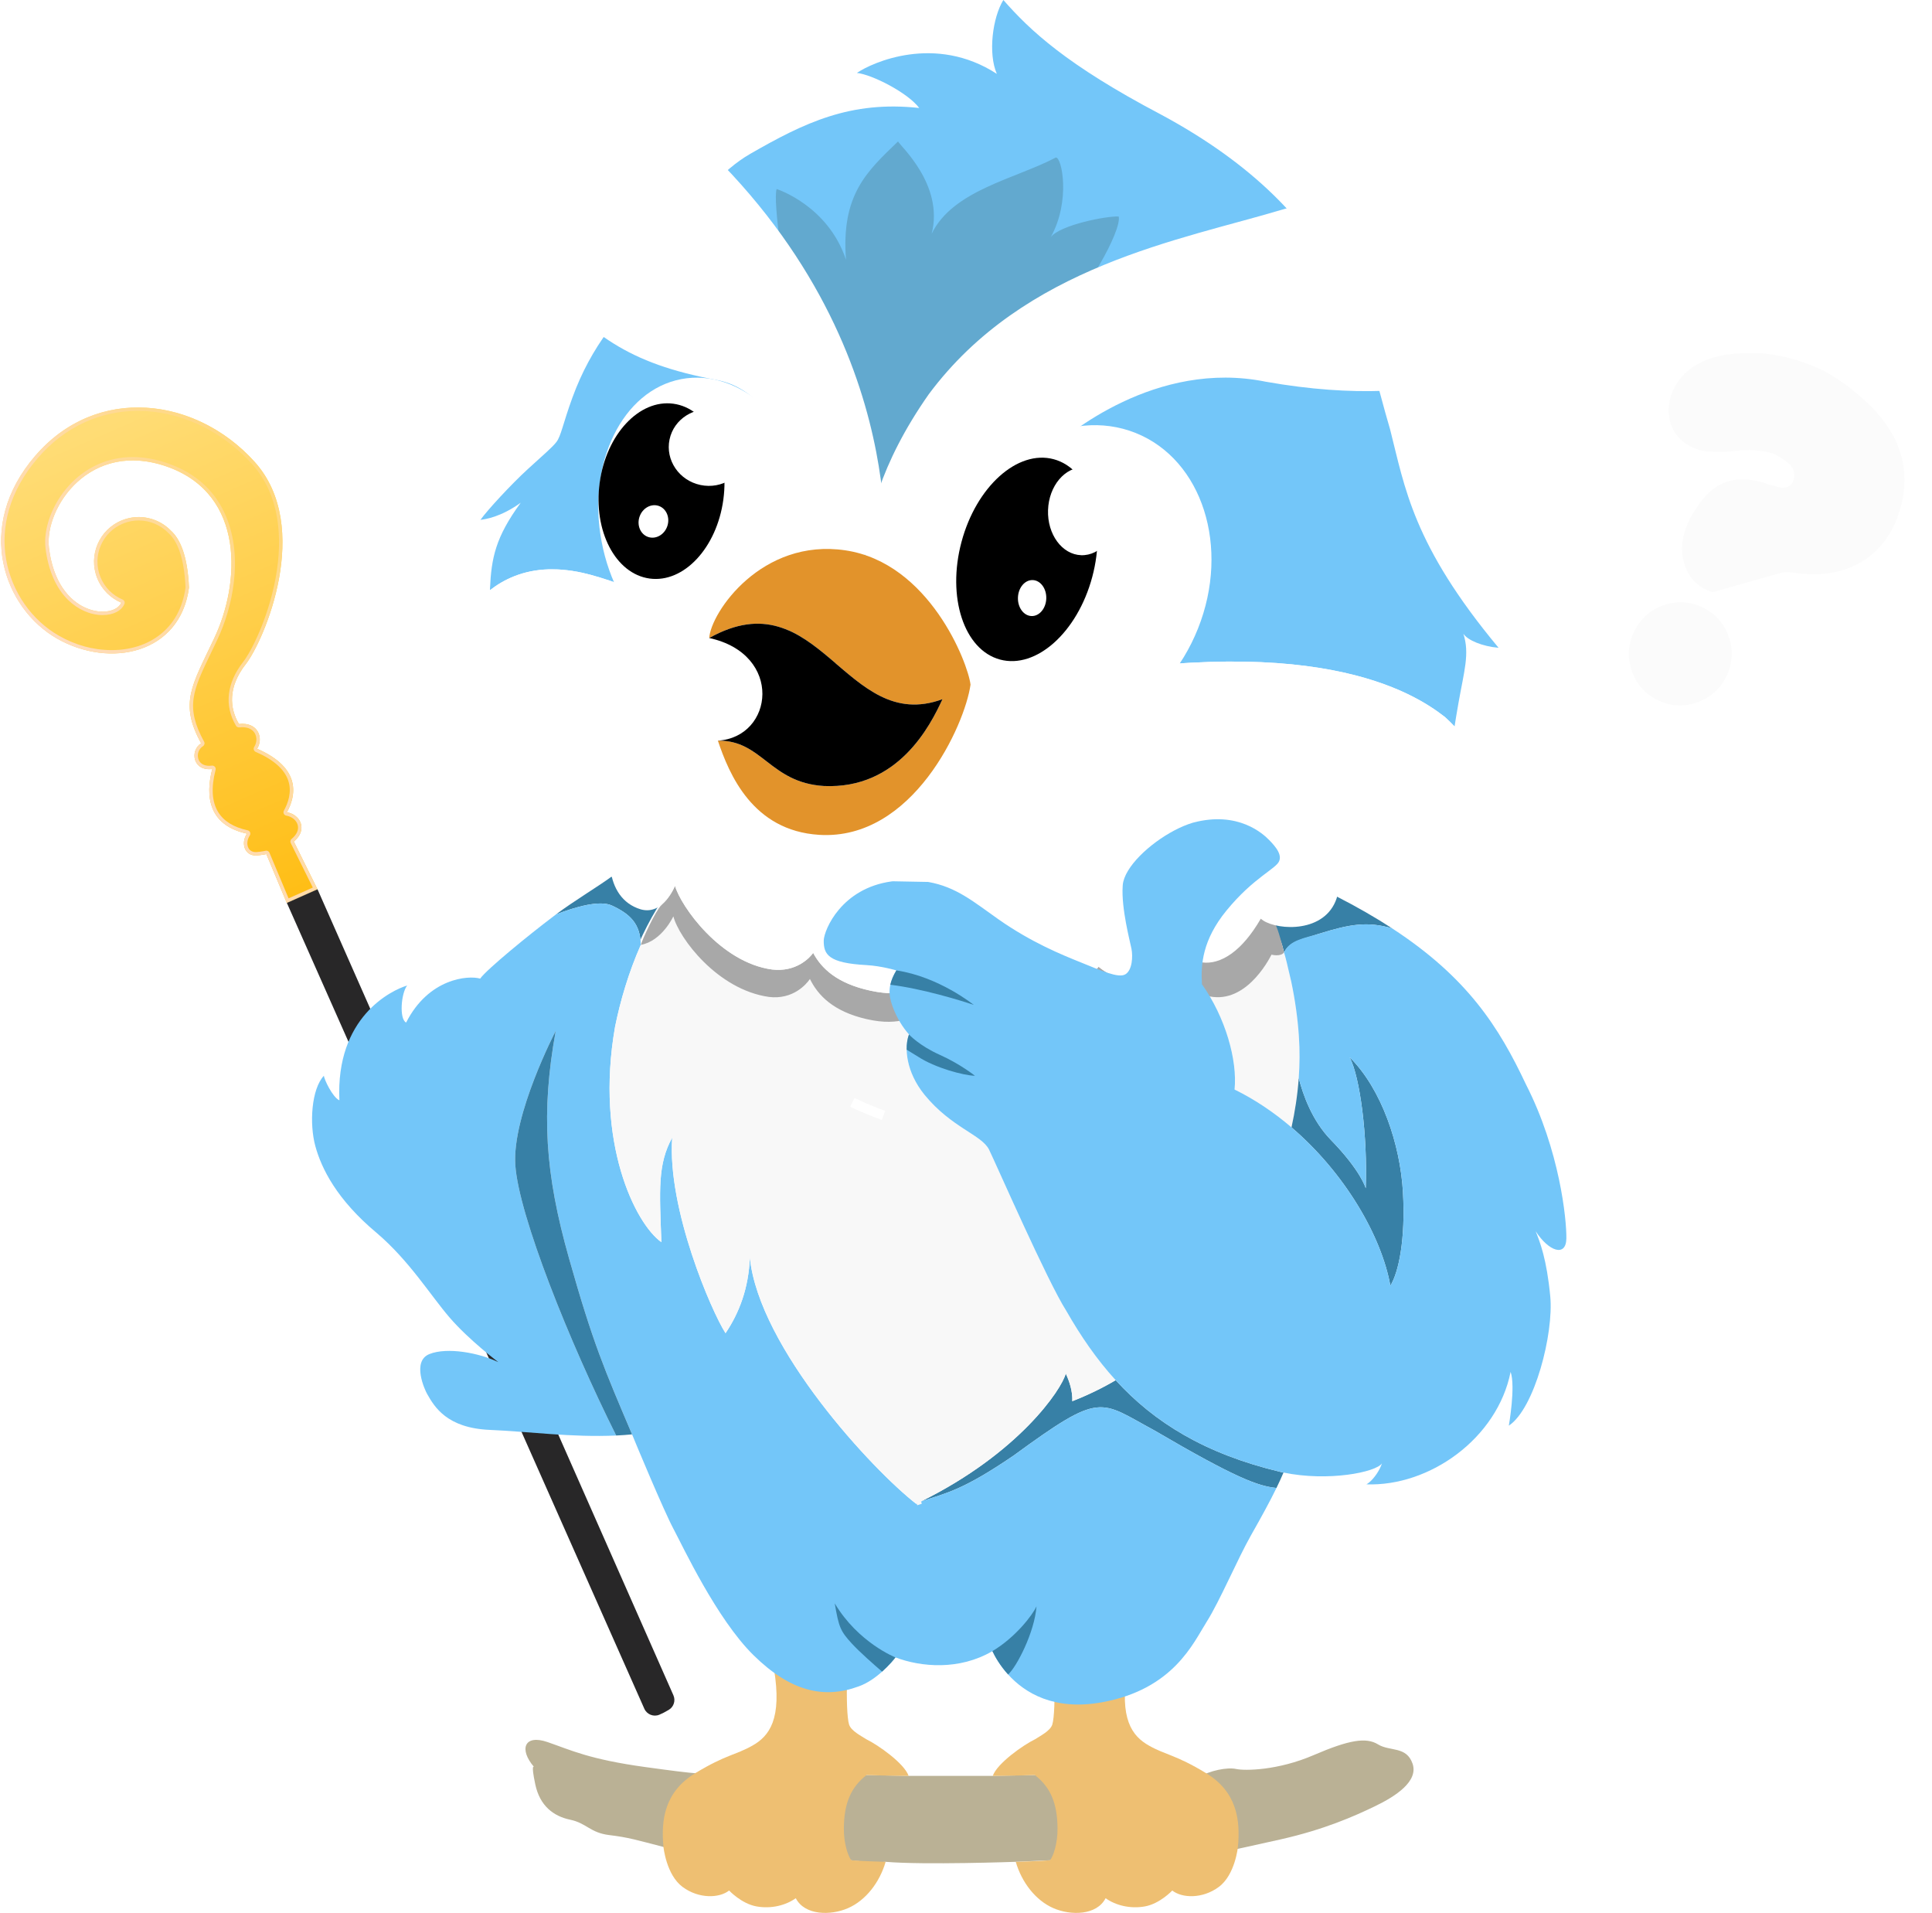 <svg width="398" height="394" viewBox="0 0 398 394" fill="none" xmlns="http://www.w3.org/2000/svg">
<g clip-path="url(#clip0_1382_96)">
<path d="M50.639 136.773C46.906 141.547 47.296 145.867 49.22 149.124C53.229 148.673 54.326 152.069 52.961 154.225C62.222 158.231 60.927 164.002 59.099 167.301C61.91 167.789 63.455 170.928 60.521 173.327L65.391 183.152L59.08 185.961L54.869 175.912C54.869 175.912 54.083 176.109 52.851 176.2C50.414 176.31 49.548 173.724 50.87 171.701C41.524 169.684 42.851 161.792 43.734 158.391C39.728 158.898 39.05 154.626 41.435 153.098C36.887 144.793 39.54 141.203 44.117 131.495C49.499 120.199 50.564 101.889 34.533 96.158C18.503 90.426 9.106 104.648 10.085 112.826C11.8 127.159 23.494 127.712 24.983 124.129C22.807 123.207 20.985 121.457 20.035 119.094C18.143 114.385 20.438 109.04 25.159 107.155C28.753 105.718 32.718 106.702 35.24 109.332C37.033 110.965 38.643 114.322 38.931 121.029C37.128 134.631 22.694 137.751 11.774 131.532C0.856 125.311 -5.397 108.6 7.261 93.883C19.918 79.165 40.426 81.754 52.468 95.145C64.511 108.537 54.375 131.997 50.64 136.772L50.639 136.773Z" fill="url(#paint0_linear_1382_96)"/>
<path d="M28.422 83.924V84.624C32.64 84.624 36.998 85.615 41.028 87.488C45.089 89.376 48.864 92.186 51.945 95.613C54.639 98.609 56.373 102.354 57.095 106.741C57.706 110.454 57.6 114.599 56.779 119.065C55.947 123.59 54.561 127.438 53.545 129.868C52.189 133.115 50.869 135.341 50.084 136.343C46.694 140.679 46.171 145.345 48.614 149.479C48.741 149.694 48.972 149.825 49.218 149.825C49.244 149.825 49.271 149.823 49.297 149.82C49.511 149.795 49.722 149.784 49.921 149.784C51.131 149.784 52.05 150.24 52.508 151.067C52.967 151.897 52.911 152.989 52.365 153.851C52.255 154.023 52.227 154.236 52.288 154.431C52.349 154.626 52.492 154.785 52.68 154.867C56.326 156.444 58.578 158.424 59.372 160.752C60.176 163.107 59.332 165.429 58.483 166.963C58.373 167.161 58.366 167.4 58.464 167.605C58.562 167.809 58.753 167.953 58.977 167.992C60.148 168.195 61.07 168.955 61.328 169.927C61.584 170.9 61.139 171.915 60.073 172.787C59.82 172.994 59.744 173.347 59.889 173.639L64.436 182.811L59.448 185.031L55.515 175.644C55.404 175.379 55.144 175.213 54.866 175.213C54.81 175.213 54.753 175.22 54.696 175.234C54.689 175.236 53.949 175.417 52.808 175.503C52.772 175.504 52.735 175.505 52.7 175.505C52.005 175.505 51.483 175.219 51.189 174.679C50.796 173.955 50.9 172.936 51.457 172.084C51.584 171.892 51.606 171.649 51.518 171.436C51.43 171.222 51.243 171.067 51.017 171.018C48.144 170.398 46.107 169.144 44.961 167.288C43.647 165.16 43.462 162.226 44.412 158.569C44.471 158.343 44.413 158.104 44.26 157.93C44.125 157.779 43.933 157.692 43.733 157.692C43.704 157.692 43.675 157.695 43.644 157.698C43.456 157.721 43.272 157.734 43.097 157.734C41.94 157.734 41.12 157.201 40.846 156.27C40.56 155.298 40.957 154.236 41.812 153.69C42.122 153.491 42.225 153.087 42.048 152.765C40.143 149.285 39.495 146.615 39.884 143.839C40.264 141.124 41.608 138.335 43.469 134.474C43.878 133.624 44.302 132.745 44.748 131.799C47.944 125.092 50.11 114.91 46.606 106.447C44.443 101.219 40.459 97.536 34.766 95.501C32.231 94.594 29.734 94.135 27.344 94.135C22.244 94.135 17.526 96.278 14.06 100.171C10.739 103.901 8.904 108.903 9.383 112.911C9.925 117.444 11.536 121.134 14.039 123.581C16.056 125.554 18.645 126.685 21.139 126.685C23.322 126.685 25.041 125.81 25.627 124.4C25.775 124.045 25.607 123.638 25.253 123.487C23.153 122.599 21.53 120.947 20.683 118.837C18.938 114.495 21.062 109.547 25.416 107.808C26.43 107.403 27.493 107.198 28.575 107.198C30.888 107.198 33.13 108.153 34.728 109.82C34.738 109.832 34.75 109.842 34.762 109.853C35.672 110.681 36.419 111.913 36.983 113.513C37.672 115.47 38.089 117.989 38.222 121.001C37.937 123.106 37.325 125.016 36.404 126.679C35.532 128.252 34.384 129.606 32.989 130.703C30.33 132.795 26.884 133.901 23.026 133.901C19.167 133.901 15.533 132.873 12.118 130.928C9.408 129.384 6.982 127.156 5.102 124.485C3.163 121.729 1.835 118.531 1.264 115.239C0.674 111.84 0.869 108.395 1.844 105.001C2.917 101.268 4.917 97.682 7.789 94.342C10.575 91.103 13.831 88.624 17.467 86.973C20.893 85.418 24.576 84.629 28.414 84.627L28.416 83.927M28.414 83.927C20.764 83.924 13.159 87.024 7.262 93.883C-5.397 108.6 0.856 125.311 11.774 131.531C15.339 133.562 19.277 134.597 23.029 134.597C30.771 134.597 37.717 130.189 38.93 121.029C38.642 114.323 37.032 110.965 35.239 109.332C33.505 107.523 31.089 106.493 28.58 106.493C27.44 106.493 26.282 106.705 25.159 107.153C20.438 109.039 18.143 114.384 20.036 119.093C20.985 121.455 22.807 123.206 24.984 124.128C24.512 125.262 23.019 125.981 21.144 125.981C17.092 125.981 11.257 122.623 10.086 112.825C9.263 105.958 15.756 94.83 27.348 94.831C29.562 94.831 31.962 95.237 34.532 96.156C50.563 101.888 49.498 120.198 44.116 131.493C39.539 141.201 36.886 144.79 41.434 153.096C39.181 154.538 39.662 158.43 43.098 158.43C43.299 158.43 43.511 158.417 43.733 158.388C42.85 161.788 41.523 169.681 50.869 171.697C49.574 173.679 50.378 176.2 52.7 176.2C52.749 176.2 52.8 176.2 52.849 176.197C54.081 176.107 54.866 175.909 54.866 175.909L59.077 185.957L65.389 183.148L60.519 173.324C63.453 170.925 61.909 167.785 59.097 167.298C60.925 163.999 62.221 158.228 52.959 154.222C54.24 152.197 53.353 149.08 49.921 149.08C49.697 149.08 49.463 149.093 49.218 149.121C47.296 145.864 46.905 141.544 50.639 136.77C54.374 131.995 64.51 108.535 52.467 95.143C46.036 87.994 37.194 83.924 28.419 83.924L28.414 83.927Z" fill="url(#paint1_linear_1382_96)"/>
<path d="M65.41 183.164L138.726 349.181C139.207 350.271 138.807 351.551 137.785 352.168C137.056 352.608 136.441 352.919 135.841 353.174C134.645 353.684 133.261 353.132 132.735 351.947L59.098 185.974L65.409 183.164H65.41Z" fill="#282728"/>
</g>
<g filter="url(#filter0_d_1382_96)">
<path d="M366.429 115.985C366.372 115.943 366.131 115.913 365.702 115.861C365.076 115.781 364.434 115.821 363.822 116L349.865 119.962C349.45 119.891 348.85 119.656 348.052 119.232C345.847 118.082 344.425 116.122 343.783 113.376C343.14 110.631 343.651 107.665 345.307 104.489L346.113 103.17C347.32 101.225 348.618 99.712 350.013 98.663C351.408 97.615 352.987 96.993 354.757 96.787C356.519 96.591 358.519 96.846 360.732 97.549L360.952 97.666L362.717 98.143C362.979 98.204 363.172 98.258 363.278 98.292C363.394 98.333 363.51 98.374 363.64 98.396C364.91 98.612 365.802 98.231 366.309 97.26C366.634 96.638 366.713 95.953 366.554 95.194C366.396 94.058 365.091 92.853 362.611 91.561C361.504 91.1 359.79 90.793 357.465 90.663C357.321 90.66 356.905 90.691 356.233 90.752L355.567 90.746L352.893 91.032C352.552 91.118 351.508 91.111 349.752 91.02C348.138 91.033 346.6 90.665 345.163 89.918C344.11 89.365 343.246 88.674 342.597 87.848C341.507 86.569 340.904 85.004 340.78 83.163C340.656 81.322 341.038 79.546 341.937 77.842C343.054 75.701 344.725 74.037 346.945 72.879C350.048 71.171 354.442 70.468 360.111 70.772C364.548 71.224 368.785 72.447 372.802 74.428C373.772 74.935 375.17 75.813 376.979 77.066C382.179 80.876 385.714 84.808 387.574 88.897C389.44 92.977 389.83 97.302 388.721 101.841C388.14 103.967 387.523 105.644 386.864 106.882C385.648 109.199 384.043 111.13 382.042 112.667C380.04 114.205 377.728 115.252 375.113 115.815C372.498 116.378 369.593 116.422 366.398 115.947L366.429 115.985ZM338.209 142.059C335.646 140.721 333.931 138.663 333.056 135.877C332.18 133.092 332.43 130.403 333.794 127.785C334.469 126.486 335.329 125.411 336.371 124.526C337.423 123.649 338.634 122.99 340.015 122.559C341.396 122.127 342.768 121.966 344.108 122.087C345.455 122.199 346.77 122.594 348.034 123.257C350.616 124.61 352.349 126.682 353.237 129.49C353.665 130.796 353.824 132.152 353.689 133.57C353.564 134.995 353.172 136.326 352.522 137.571C351.17 140.153 349.058 141.901 346.177 142.808C343.448 143.667 340.791 143.412 338.209 142.059Z" fill="#FBFBFB"/>
</g>
<path d="M187.258 305.854L186.622 305.385C185.939 304.864 185.251 304.316 184.575 303.742L185.217 301.993C185.87 302.55 186.541 303.08 187.2 303.583L187.807 304.034C187.807 304.034 187.813 304.034 187.818 304.034L188.425 304.458C188.425 304.458 188.431 304.458 188.437 304.458L189.044 304.855H189.056L189.229 304.961L188.755 306.834L188.547 306.71L187.894 306.286L187.252 305.836L187.258 305.854Z" fill="white"/>
<path d="M182.089 299.175L181.401 300.889C180.123 299.679 178.834 298.398 177.551 297.055L178.296 295.403C179.557 296.719 180.829 297.982 182.083 299.175H182.089Z" fill="white"/>
<path d="M175.325 292.187L174.556 293.813C173.33 292.443 172.105 291.03 170.902 289.581L171.717 288.009C172.902 289.44 174.117 290.836 175.325 292.187Z" fill="white"/>
<path d="M168.884 284.502L168.046 286.048C166.861 284.537 165.699 283 164.577 281.463L165.462 279.979C166.566 281.498 167.716 283.017 168.884 284.502Z" fill="white"/>
<path d="M159.605 271.295C160.623 272.938 161.692 274.581 162.791 276.198L161.883 277.655C160.767 276.012 159.68 274.342 158.645 272.673L159.605 271.295Z" fill="white"/>
<path d="M154.315 261.833C155.182 263.582 156.136 265.376 157.16 267.169L156.171 268.494C155.119 266.639 154.159 264.846 153.263 263.035L154.315 261.833Z" fill="white"/>
<path d="M149.962 251.427C150.604 253.353 151.361 255.331 152.217 257.319L151.124 258.441C150.222 256.356 149.453 254.342 148.782 252.31L149.962 251.427Z" fill="white"/>
<path d="M146.799 229.633C146.846 229.43 146.903 229.209 146.967 228.988C147.002 228.865 147.036 228.741 147.071 228.608L147.216 228.087C147.239 227.999 147.273 227.902 147.302 227.804C147.325 227.743 147.349 227.681 147.366 227.61L147.482 227.274L148.626 228.255L148.551 228.485C148.551 228.485 148.551 228.493 148.551 228.502C148.54 228.546 148.522 228.591 148.505 228.635C148.47 228.732 148.43 228.847 148.395 228.979L148.274 229.412C148.245 229.527 148.216 229.624 148.187 229.73C148.129 229.925 148.071 230.128 148.025 230.349L147.828 231.267C147.828 231.267 147.828 231.285 147.828 231.294C147.609 232.469 147.47 233.502 147.395 234.492L146.082 234.333C146.163 233.211 146.32 232.018 146.568 230.711L146.799 229.624V229.633Z" fill="white"/>
<path d="M153.142 217.725L153.922 219.341C153.28 220.092 152.685 220.879 152.217 221.506C152.217 221.506 152.217 221.506 152.211 221.515L151.719 222.204L151.471 222.548C151.471 222.548 151.459 222.566 151.453 222.575L151.228 222.928L150.777 223.626C150.731 223.697 150.684 223.776 150.644 223.847L149.644 222.548C149.696 222.46 149.748 222.371 149.8 222.292L150.314 221.497L150.563 221.108L150.817 220.746L151.338 220.022C151.829 219.359 152.454 218.537 153.136 217.734L153.142 217.725Z" fill="white"/>
<path d="M160.946 212.468L160.935 214.483C160.282 214.544 159.599 214.748 158.9 215.092C158.258 215.401 157.605 215.825 156.923 216.373L156.287 214.615C157.056 214.006 157.784 213.529 158.507 213.175C159.339 212.769 160.16 212.53 160.952 212.468H160.946Z" fill="white"/>
<path d="M166.601 220.419C166.341 219.35 166.017 218.431 165.629 217.672C165.531 217.46 165.421 217.274 165.323 217.098C165.294 217.053 165.271 217 165.242 216.956C165.184 216.859 165.132 216.78 165.086 216.718C165.063 216.682 165.04 216.656 165.022 216.62L164.918 216.461L164.907 216.444C164.878 216.408 164.849 216.364 164.82 216.329C164.808 216.32 164.803 216.302 164.791 216.294C164.595 216.029 164.386 215.808 164.184 215.622L164.762 213.811C165.502 214.474 166.156 215.375 166.676 216.444C167.161 217.407 167.549 218.52 167.861 219.827L166.601 220.419Z" fill="white"/>
<path d="M166.456 232.098C166.936 229.969 167.185 227.769 167.185 225.658L168.497 225.569C168.509 227.981 168.237 230.41 167.682 232.822L166.456 232.098Z" fill="white"/>
<path d="M162.698 243.326L161.929 241.692C163.08 240.34 164.068 238.732 164.872 236.912L165.988 237.981C165.097 239.995 163.976 241.824 162.698 243.317V243.326Z" fill="white"/>
<path d="M156.963 247.61C156.813 247.672 156.668 247.734 156.524 247.787L155.795 248.026C155.645 248.07 155.489 248.105 155.327 248.14C155.24 248.158 155.159 248.176 155.073 248.193C155.073 248.193 155.073 248.193 155.067 248.193C154.992 248.211 154.916 248.229 154.841 248.238L154.749 246.232C154.812 246.223 154.876 246.206 154.94 246.188C155.015 246.17 155.084 246.153 155.159 246.144C155.292 246.117 155.431 246.091 155.576 246.047C155.576 246.047 155.581 246.047 155.587 246.047L156.2 245.844C156.344 245.799 156.489 245.729 156.628 245.676C156.697 245.64 156.772 245.614 156.842 245.587C156.842 245.587 156.847 245.587 156.853 245.587C157.582 245.261 158.264 244.89 158.894 244.466L159.461 246.277C158.767 246.745 158.01 247.16 157.217 247.513C157.137 247.549 157.05 247.584 156.969 247.619L156.963 247.61Z" fill="white"/>
<path d="M148.36 245.685C148.32 245.508 148.285 245.331 148.245 245.155C148.187 244.925 148.146 244.695 148.106 244.483C148.1 244.439 148.089 244.404 148.083 244.36C148.453 244.633 148.817 244.881 149.181 245.102C149.869 245.49 150.557 245.799 151.245 246.003L151.043 247.99C150.262 247.761 149.482 247.416 148.713 246.974C148.522 246.86 148.331 246.736 148.135 246.612L148.516 246.391C148.464 246.153 148.412 245.923 148.36 245.693V245.685Z" fill="white"/>
<path d="M146.979 245.738C146.979 245.738 146.979 245.755 146.984 245.764C146.84 245.649 146.69 245.526 146.545 245.402L146.788 244.784C146.805 244.881 146.828 244.987 146.846 245.084C146.886 245.314 146.927 245.526 146.979 245.738Z" fill="white"/>
<path d="M146.794 244.784C146.794 244.784 146.788 244.739 146.782 244.713C146.759 244.589 146.736 244.466 146.713 244.342C146.666 244.112 146.626 243.9 146.591 243.679C146.562 243.476 146.528 243.264 146.493 243.052C146.412 242.54 146.337 242.054 146.291 241.559C146.291 241.559 146.291 241.559 146.291 241.55C146.279 241.427 146.262 241.294 146.244 241.17C146.216 240.932 146.192 240.702 146.169 240.473L146.14 240.101L147.447 239.898L147.464 240.154C147.464 240.154 147.464 240.172 147.464 240.181C147.487 240.393 147.511 240.614 147.534 240.817C147.545 240.932 147.563 241.047 147.574 241.162C147.62 241.639 147.696 242.107 147.765 242.557C147.794 242.752 147.829 242.955 147.857 243.149C147.892 243.388 147.938 243.609 147.979 243.812C148.002 243.927 148.019 244.033 148.042 244.147C148.042 244.147 148.042 244.156 148.042 244.165C148.054 244.227 148.066 244.298 148.077 244.36C147.794 244.147 147.511 243.927 147.221 243.679L146.788 244.784H146.794Z" fill="white"/>
<path d="M147.106 246.294C147.065 246.117 147.031 245.941 146.99 245.764C147.372 246.073 147.753 246.356 148.135 246.612L147.291 247.107C147.227 246.842 147.169 246.577 147.106 246.294Z" fill="white"/>
<path d="M141.261 235.684C142.238 237.531 143.267 239.156 144.319 240.534L143.487 242.089C142.348 240.605 141.272 238.9 140.226 236.912L141.261 235.676V235.684Z" fill="white"/>
<path d="M135.878 226.002L137.081 225.198C137.416 226.32 137.74 227.327 138.069 228.255C138.382 229.174 138.752 230.137 139.18 231.197L138.075 232.283C137.624 231.179 137.243 230.163 136.907 229.2C136.561 228.22 136.225 227.168 135.878 226.002Z" fill="white"/>
<path d="M133.323 213.847L134.618 213.493C134.768 214.686 134.936 215.781 135.121 216.815C135.289 217.804 135.497 218.856 135.763 220.075L134.52 220.737C134.242 219.474 134.028 218.37 133.849 217.327C133.658 216.241 133.485 215.101 133.323 213.847Z" fill="white"/>
<path d="M132.826 208.219C132.704 205.666 132.722 203.299 132.878 201.046L134.184 201.293C134.04 203.396 134.028 205.657 134.138 208.034L132.832 208.219H132.826Z" fill="white"/>
<path d="M136.618 189.915L136.526 190.118C136.526 190.118 136.514 190.145 136.509 190.154L136.191 190.984C136.104 191.187 136.04 191.399 135.977 191.602C135.948 191.7 135.913 191.797 135.884 191.885C135.884 191.885 135.884 191.885 135.884 191.894L135.74 192.327C135.74 192.327 135.74 192.344 135.734 192.344C135.705 192.442 135.676 192.548 135.647 192.645C135.63 192.698 135.618 192.751 135.601 192.804C135.318 193.749 135.069 194.783 134.855 195.922L133.583 195.41C133.82 194.164 134.086 193.042 134.398 191.991C134.416 191.92 134.433 191.859 134.45 191.797C134.479 191.691 134.508 191.585 134.543 191.488L134.705 190.993C134.745 190.878 134.78 190.763 134.82 190.648C134.89 190.427 134.959 190.224 135.034 190.039C135.034 190.039 135.034 190.03 135.04 190.021L135.41 189.058L135.543 188.749L136.618 189.897V189.915Z" fill="white"/>
<path d="M142.406 182.477C142.267 182.565 142.134 182.662 142.007 182.759C141.943 182.812 141.874 182.857 141.81 182.91L141.515 183.122C141.434 183.184 141.371 183.237 141.307 183.298C141.278 183.325 141.243 183.351 141.215 183.378C141.215 183.378 141.215 183.378 141.209 183.378C141.139 183.44 141.076 183.493 141.006 183.555C140.891 183.652 140.769 183.758 140.648 183.864C140.047 184.438 139.469 185.092 138.925 185.816L138.017 184.358C138.63 183.537 139.284 182.795 139.96 182.15C140.093 182.026 140.232 181.911 140.376 181.788C140.446 181.726 140.521 181.664 140.59 181.602C140.631 181.567 140.665 181.54 140.706 181.505C140.775 181.443 140.833 181.39 140.897 181.346L141.226 181.108C141.301 181.054 141.382 180.993 141.457 180.94C141.602 180.834 141.735 180.736 141.868 180.648L142.099 180.507L142.567 182.38L142.411 182.477H142.406Z" fill="white"/>
<path d="M148.135 179.579C147.985 179.641 147.828 179.712 147.678 179.774C147.401 179.888 147.112 180.012 146.828 180.145L145.984 180.551L145.58 178.643L146.458 178.219C146.736 178.086 147.031 177.963 147.314 177.839C147.476 177.768 147.632 177.706 147.794 177.636C148.424 177.353 149.077 177.106 149.707 176.867C149.812 176.832 149.916 176.788 150.02 176.752L150.32 178.705C150.216 178.74 150.112 178.784 150.008 178.819C149.395 179.049 148.759 179.288 148.135 179.57V179.579Z" fill="white"/>
<path d="M156.57 176.805C156.414 176.841 156.252 176.885 156.096 176.92C155.385 177.079 154.674 177.291 153.98 177.486C153.945 177.494 153.905 177.503 153.87 177.521L153.616 175.551C153.645 175.542 153.679 175.533 153.708 175.524C154.419 175.321 155.154 175.109 155.876 174.941C156.044 174.906 156.206 174.862 156.368 174.818C156.657 174.747 156.963 174.667 157.258 174.606L158.16 174.42L158.328 176.408L157.455 176.584C157.154 176.646 156.859 176.726 156.576 176.796L156.57 176.805Z" fill="white"/>
<path d="M165.566 175.392L164.201 175.516C164.201 175.516 164.196 175.516 164.19 175.516L162.831 175.683C162.669 175.71 162.507 175.728 162.351 175.745C162.218 175.763 162.08 175.781 161.947 175.798L161.819 173.802C161.958 173.784 162.097 173.766 162.23 173.749C162.398 173.731 162.559 173.713 162.727 173.687L164.109 173.519L165.496 173.395C165.624 173.387 165.757 173.369 165.89 173.36C166.057 173.342 166.231 173.334 166.404 173.316L166.462 175.321C166.294 175.33 166.127 175.348 165.959 175.365C165.832 175.374 165.705 175.392 165.572 175.401L165.566 175.392Z" fill="white"/>
<path d="M170.324 175.153H170.093L170.07 173.148C170.145 173.148 170.226 173.148 170.301 173.148C170.769 173.139 171.249 173.13 171.723 173.13C171.937 173.13 172.145 173.13 172.359 173.13H172.573C173.255 173.13 173.96 173.148 174.654 173.174L174.619 175.18C173.937 175.153 173.249 175.144 172.584 175.144H172.359C172.151 175.144 171.937 175.136 171.723 175.136C171.255 175.136 170.781 175.144 170.324 175.153Z" fill="white"/>
<path d="M182.789 175.789C182.499 175.754 182.199 175.719 181.898 175.692L180.534 175.56C180.372 175.542 180.21 175.533 180.048 175.516C179.759 175.489 179.458 175.454 179.158 175.436L178.267 175.374L178.325 173.369L179.233 173.431C179.528 173.448 179.828 173.484 180.118 173.51C180.279 173.528 180.447 173.546 180.609 173.554L181.991 173.687C182.286 173.713 182.586 173.749 182.875 173.784C182.875 173.784 182.881 173.784 182.887 173.784L182.783 175.789H182.789Z" fill="white"/>
<path d="M186.431 176.266L186.552 174.27C187.899 174.464 189.339 174.694 191.102 175.003L190.946 177C189.2 176.69 187.772 176.461 186.437 176.266H186.431Z" fill="white"/>
<path d="M194.739 175.692L197.005 176.169L199.26 176.682L199.063 178.66L196.82 178.157L194.565 177.689L194.739 175.692Z" fill="white"/>
<path d="M202.671 179.526L202.879 177.547L203.769 177.768L205.128 178.122C205.446 178.21 205.77 178.289 206.093 178.378C206.515 178.484 206.949 178.599 207.377 178.722L207.146 180.701C206.718 180.586 206.284 180.471 205.868 180.365C205.55 180.286 205.226 180.198 204.908 180.109L203.55 179.756L202.665 179.535L202.671 179.526Z" fill="white"/>
<path d="M211.383 181.885C211.169 181.823 210.956 181.761 210.742 181.699L210.984 179.729C211.193 179.791 211.406 179.853 211.615 179.915C212.881 180.286 214.182 180.666 215.465 181.063L215.205 183.033C213.927 182.636 212.632 182.265 211.378 181.894L211.383 181.885Z" fill="white"/>
<path d="M219.055 182.176L221.293 182.892L223.518 183.634L223.235 185.595L221.015 184.862L218.789 184.146L219.055 182.176Z" fill="white"/>
<path d="M227.091 184.844L229.317 185.613L231.549 186.399L231.237 188.351L229.028 187.565L226.808 186.805L227.091 184.844Z" fill="white"/>
<path d="M234.775 189.703L235.11 187.76L235.977 188.113L237.313 188.652L239.51 189.535L239.18 191.479L236.972 190.595L235.642 190.056L234.775 189.703Z" fill="white"/>
<path d="M243.054 190.904L245.257 191.735L247.465 192.539L247.17 194.5L244.944 193.687L242.73 192.857L243.054 190.904Z" fill="white"/>
<path d="M251.026 193.793C251.824 194.067 252.53 194.306 253.246 194.535C253.992 194.783 254.744 195.021 255.466 195.251L255.201 197.221C254.478 196.991 253.721 196.753 252.969 196.496C252.217 196.249 251.46 195.993 250.737 195.746L251.026 193.784V193.793Z" fill="white"/>
<path d="M258.797 198.316L259.045 196.346C259.473 196.47 259.901 196.594 260.317 196.717C260.635 196.806 260.953 196.903 261.277 196.991C261.595 197.08 261.913 197.168 262.225 197.247C262.647 197.362 263.081 197.486 263.514 197.601L263.294 199.58C262.855 199.465 262.416 199.341 261.988 199.226C261.67 199.138 261.358 199.05 261.04 198.97C260.728 198.882 260.404 198.784 260.086 198.696C259.664 198.572 259.23 198.449 258.802 198.325L258.797 198.316Z" fill="white"/>
<path d="M266.908 200.489L267.116 198.502L267.995 198.714L269.353 199.023C270.099 199.191 270.862 199.35 271.602 199.5L271.435 201.488C270.689 201.338 269.926 201.179 269.174 201.011L267.798 200.701L266.908 200.489Z" fill="white"/>
<path d="M275.077 202.177L275.227 200.18C276.592 200.41 278.147 200.657 279.737 200.852L279.633 202.857C278.02 202.654 276.459 202.406 275.077 202.177Z" fill="white"/>
<path d="M284.639 203.361C284.194 203.325 283.743 203.299 283.292 203.255L283.373 201.249C283.818 201.293 284.264 201.32 284.697 201.355C285.009 201.373 285.316 201.399 285.628 201.426C285.628 201.426 285.634 201.426 285.64 201.426L287.004 201.497L287.293 201.514C287.49 201.523 287.692 201.532 287.894 201.541L287.871 203.546C287.663 203.546 287.461 203.528 287.258 203.52L286.964 203.502L285.582 203.431C285.27 203.405 284.957 203.387 284.639 203.361Z" fill="white"/>
<path d="M296.133 203.352C294.485 203.484 292.976 203.555 291.548 203.573V201.567C292.947 201.55 294.433 201.479 296.058 201.346L296.139 203.352H296.133Z" fill="white"/>
<path d="M301.914 200.569C302.209 200.516 302.51 200.454 302.793 200.392C302.955 200.357 303.111 200.322 303.273 200.286L303.949 200.145C303.949 200.145 303.955 200.145 303.961 200.145L304.157 200.092L304.366 202.071L304.152 202.124L303.464 202.274C303.302 202.309 303.14 202.345 302.978 202.38C302.689 202.442 302.383 202.512 302.088 202.565C301.891 202.601 301.683 202.636 301.481 202.671C300.931 202.769 300.359 202.866 299.798 202.945L299.683 200.949C300.232 200.869 300.775 200.772 301.307 200.684C301.51 200.648 301.712 200.613 301.92 200.578L301.914 200.569Z" fill="white"/>
<path d="M312.46 199.368C311.147 199.959 309.702 200.507 307.985 201.064L307.725 199.094C309.401 198.555 310.806 198.016 312.084 197.442L312.46 199.368Z" fill="white"/>
<path d="M326.56 186.735L327.364 188.325C326.179 189.685 324.884 190.993 323.496 192.238L322.843 190.498C324.173 189.297 325.421 188.033 326.56 186.735Z" fill="white"/>
<path d="M330.607 181.346C330.717 181.178 330.821 181.019 330.931 180.851C330.931 180.851 330.943 180.834 330.948 180.825L331.856 179.332C332.024 179.067 332.174 178.793 332.319 178.528L332.44 178.307L333.446 179.597L333.301 179.862C333.163 180.118 333.012 180.392 332.856 180.639C332.856 180.639 332.856 180.639 332.856 180.648L331.897 182.229C331.798 182.38 331.7 182.53 331.602 182.68C331.156 183.351 330.7 184.049 330.231 184.703L329.358 183.201C329.798 182.592 330.214 181.956 330.625 181.337L330.607 181.346Z" fill="white"/>
<path d="M334.654 173.97C335.446 172.247 336.221 170.339 337.007 168.183L338.169 169.128C337.354 171.372 336.545 173.351 335.718 175.144L334.654 173.97Z" fill="white"/>
<path d="M339.898 163.749L339.805 164.067L338.609 163.227L338.69 162.962C338.782 162.662 338.88 162.326 338.967 161.982L339.47 160.082L339.597 159.605C339.597 159.605 339.597 159.588 339.603 159.579L339.719 159.093L339.944 158.121L340.17 157.149L340.239 156.849L341.488 157.476L341.418 157.777L341.181 158.793L340.944 159.809L340.829 160.303L340.702 160.789L340.175 162.786C340.089 163.121 339.996 163.439 339.904 163.74L339.898 163.749Z" fill="white"/>
<path d="M342.771 150.745C342.696 151.186 342.615 151.637 342.54 152.079C342.54 152.079 342.54 152.088 342.54 152.096L341.274 151.566C341.349 151.142 341.424 150.709 341.499 150.277C341.499 150.277 341.499 150.268 341.499 150.259L341.806 148.245L341.956 147.238C341.991 146.999 342.02 146.778 342.043 146.557C342.06 146.443 342.072 146.319 342.089 146.204L342.257 144.879L343.552 145.232L343.378 146.602C343.361 146.725 343.344 146.849 343.332 146.981C343.303 147.211 343.274 147.423 343.245 147.644L343.089 148.678L342.777 150.762L342.771 150.745Z" fill="white"/>
<g clip-path="url(#clip1_1382_96)">
<path d="M110.033 363.961C106.872 360.319 107.978 357.153 112.798 358.815C117.619 360.477 121.412 362.376 132.949 363.961C144.485 365.545 143.38 365.307 155.074 365.861C166.769 366.414 178.509 365.605 178.509 365.605L187.183 365.781H204.512L213.186 365.605C213.186 365.605 244.762 367.436 246.975 366.054C249.188 364.672 252.823 363.961 254.64 364.356C256.457 364.752 263.254 364.673 270.602 361.507C277.951 358.341 281.428 357.787 283.877 359.29C286.327 360.793 289.725 359.607 290.989 363.248C292.253 366.89 287.512 369.977 283.245 372.034C278.977 374.091 272.814 376.824 263.885 378.841C254.956 380.858 241.364 383.749 241.364 383.749L216.31 383.16L209.252 383.477C209.252 383.477 190.369 384.154 182.441 383.477C179.648 383.778 175.382 383.16 175.382 383.16C175.382 383.16 142.149 381.832 136.679 380.416C131.209 379 129.471 378.446 125.519 377.971C121.568 377.495 120.857 375.517 117.46 374.805C114.062 374.092 111.221 372.001 110.269 367.522C109.318 363.043 110.033 363.961 110.033 363.961Z" fill="#BAB195"/>
<path d="M174.513 345.28C174.354 350.029 174.513 353.829 174.907 355.175C175.302 356.521 177.488 357.585 178.437 358.218C180.895 359.414 186.269 363.178 187.183 365.782C184.232 365.782 178.509 365.607 178.509 365.607C175.348 368.069 173.873 371.306 173.838 376.617C173.803 379.643 174.715 382.387 175.383 383.161C177.982 383.373 182.442 383.478 182.442 383.478C181.213 387.735 178.332 391.429 174.715 393.012C171.098 394.595 165.76 394.525 163.933 390.972C161.932 392.415 158.911 393.224 155.821 392.66C152.73 392.097 150.201 389.389 150.201 389.389C148.199 390.972 143.985 391.149 140.613 388.65C137.241 386.152 136.679 380.418 136.679 380.418C136.118 374.684 136.996 368.984 143.282 365.186C149.568 361.387 151.465 361.528 154.977 359.556C158.489 357.585 161.158 354.069 159.437 343.725C157.717 333.382 174.513 345.282 174.513 345.282V345.28Z" fill="#EEBF72"/>
<path d="M217.181 345.28C217.339 350.029 217.181 353.829 216.786 355.175C216.391 356.521 214.205 357.585 213.256 358.218C210.798 359.414 205.425 363.178 204.511 365.782C207.461 365.782 213.185 365.607 213.185 365.607C216.345 368.069 217.821 371.306 217.856 376.617C217.891 379.643 216.978 382.387 216.31 383.161C213.711 383.373 209.252 383.478 209.252 383.478C210.481 387.735 213.361 391.429 216.978 393.012C220.595 394.595 225.934 394.525 227.76 390.972C229.762 392.415 232.782 393.224 235.873 392.66C238.964 392.098 241.493 389.389 241.493 389.389C243.494 390.972 247.709 391.149 251.081 388.65C254.453 386.153 255.014 380.418 255.014 380.418C255.575 374.684 254.698 368.984 248.412 365.186C242.125 361.386 240.229 361.528 236.717 359.556C233.205 357.585 230.536 354.069 232.256 343.725C233.976 333.382 217.181 345.282 217.181 345.282V345.28Z" fill="#EEBF72"/>
<path d="M183.93 181.517C186.731 181.217 189.1 181.293 191.193 181.653" stroke="white" stroke-miterlimit="10"/>
<path d="M286.538 265.519C286.502 265.287 286.463 265.053 286.421 264.818" stroke="white" stroke-miterlimit="10"/>
<path d="M140.429 180.798C136.946 184.939 134.174 189.712 132.006 194.615C131.925 190.239 129.769 188.246 126.074 186.522C123.543 185.34 118.547 186.787 114.532 188.343C118.095 185.661 123.438 182.447 125.932 180.594C125.932 180.594 131.476 180.666 140.429 180.798Z" fill="#3780A6"/>
<path d="M267.573 213.382C267.322 209.692 266.786 205.911 266.007 202.205V202.203C264.566 195.337 262.299 188.728 259.487 183.439C258.556 183.401 257.592 183.362 256.597 183.323H256.596C255.371 184.471 254.04 185.856 252.647 187.559C247.731 193.576 247.344 198.642 247.608 202.723C252.454 209.582 254.93 218.343 254.324 224.411C258.542 226.475 262.479 229.147 266.053 232.202C266.76 228.992 267.291 225.59 267.544 222.054C267.748 219.237 267.775 216.337 267.573 213.382ZM229.834 284.277C225.944 280.019 222.647 275.225 219.634 269.951C215.736 263.83 205.27 239.908 203.76 236.812C202.249 233.717 196.033 232.309 190.448 225.484C186.655 220.805 186.234 215.774 187.253 213.065C185.954 211.587 184.724 209.652 183.846 207.225C182.968 204.798 182.933 202.758 184.654 199.873C184.654 199.873 181.598 198.958 178.507 198.782C170.641 198.36 169.657 196.601 169.693 193.681C169.798 191.429 173.38 182.951 183.671 181.544C183.757 181.535 183.841 181.525 183.926 181.517C166.967 181.205 151.221 180.958 140.429 180.798C136.946 184.939 134.174 189.712 132.006 194.615C129.477 200.329 127.769 206.217 126.705 211.482C122.517 235.339 130.911 252.096 136.248 255.848C135.863 245.13 135.442 239.826 138.478 234.315C137.418 248.971 146.62 270.203 149.463 274.595C152.307 270.372 154.239 265.274 154.466 258.997C156.355 277.646 179.827 302.831 188.732 309.74C189.072 309.577 189.409 309.412 189.743 309.247H189.745C209.97 299.25 218.73 286.131 219.554 282.906C220.328 284.59 220.977 286.547 220.898 288.606C224.208 287.307 227.176 285.851 229.834 284.277ZM130.208 295.44C124.496 282.009 122.175 276.706 117.223 259.186C112.271 241.667 111.428 229.213 114.484 212.326C114.484 212.326 105.449 229.635 106.16 240.005C106.871 250.374 117.302 276.416 126.939 295.671C128.028 295.62 129.119 295.544 130.208 295.44ZM233.085 195.405C232.775 193.852 230.976 187.079 231.276 182.54C218.704 182.213 204.74 181.914 191.197 181.653C197.045 182.661 200.74 185.886 205.691 189.354C212.469 194.103 218.615 196.602 222.725 198.255C226.833 199.908 230.381 201.526 231.82 200.684C233.26 199.842 233.4 196.988 233.085 195.405Z" stroke="white" stroke-miterlimit="10"/>
<path d="M264.405 303.303C263.991 304.292 263.506 305.349 262.957 306.475C259.25 306.113 254.678 304.505 237.808 294.621C226.377 288.474 227.062 286.468 208.782 299.819C198.43 306.865 195.242 307.429 189.745 309.247C209.97 299.25 218.73 286.13 219.554 282.906C220.328 284.59 220.977 286.547 220.898 288.606C224.208 287.307 227.176 285.851 229.834 284.277C237.777 292.97 248.186 299.424 263.675 303.144C263.918 303.2 264.162 303.253 264.405 303.303Z" fill="#3780A6"/>
<path d="M262.957 306.475C261.591 309.274 259.83 312.494 257.775 316.108C254.895 321.174 251.313 329.723 248.573 334.05C245.834 338.376 241.76 347.919 227.062 350.61C217.133 352.429 211.087 348.659 207.674 344.892C206.034 343.082 205.001 341.273 204.437 340.083C197.641 344.068 189.765 343.381 184.471 341.376C184.22 341.712 183.196 342.983 181.714 344.307C180.402 345.48 178.728 346.694 176.911 347.339C169.694 350.004 162.792 348.368 155.207 340.9C147.621 333.434 140.667 318.5 138.717 314.859C136.769 311.218 130.894 297.155 130.21 295.44C124.497 282.009 122.176 276.706 117.224 259.186C112.272 241.667 111.429 229.213 114.485 212.326C114.485 212.326 105.45 229.635 106.161 240.005C106.872 250.374 117.303 276.416 126.94 295.671C117.841 296.101 108.823 294.845 100.919 294.516C92.069 294.147 89.487 289.767 87.987 287.102C87.539 286.336 84.773 280.373 88.46 278.896C92.148 277.419 98.733 278.658 102.657 280.558C102.657 280.558 96.599 275.994 92.623 271.376C88.645 266.759 84.325 259.661 77.556 253.91C69.364 247.049 66.23 240.691 64.964 236.073C63.7 231.456 64.148 224.306 66.729 221.562C66.703 222.169 68.521 226.047 69.916 226.628C69.127 209.504 80.61 203.963 83.877 202.987C82.613 204.57 82.217 209.926 83.666 210.611C88.302 201.482 96.441 200.849 98.917 201.562C100.288 199.636 108.98 192.538 113.879 188.844C114.088 188.679 114.306 188.512 114.531 188.344H114.532H114.533C118.549 186.788 123.544 185.342 126.075 186.523C129.77 188.248 131.926 190.241 132.007 194.616C129.478 200.33 127.77 206.218 126.706 211.483C122.518 235.341 130.912 252.097 136.25 255.849C135.864 245.131 135.443 239.827 138.479 234.316C137.419 248.972 146.621 270.204 149.464 274.596C152.309 270.373 154.24 265.275 154.467 258.998C156.357 277.647 179.828 302.832 188.733 309.741C189.073 309.578 189.41 309.413 189.745 309.248H189.746C195.244 307.43 198.431 306.867 208.783 299.82C227.064 286.469 226.378 288.475 237.809 294.622C254.68 304.506 259.252 306.114 262.958 306.476L262.957 306.475Z" fill="#73C6F9"/>
<path d="M286.768 191.202C281.638 189.736 278.092 190.338 271.63 192.353C267.492 193.644 265.61 194.041 264.518 196.179C263.076 189.313 259.197 189.319 259.487 183.439C268.187 183.801 274.009 184.181 275.212 184.57C279.552 186.787 283.375 188.993 286.768 191.202Z" fill="#3780A6"/>
<path d="M126.939 295.672C117.302 276.416 106.871 250.374 106.16 240.005C105.449 229.635 114.484 212.326 114.484 212.326C111.428 229.213 112.271 241.667 117.223 259.186C122.175 276.706 124.496 282.009 130.208 295.44C129.119 295.544 128.028 295.62 126.939 295.672Z" fill="#3780A6"/>
<path d="M231.82 200.684C230.381 201.526 226.833 199.908 222.725 198.255C218.615 196.602 212.469 194.103 205.691 189.354C200.74 185.886 197.045 182.661 191.197 181.653C191.196 181.653 191.195 181.653 191.193 181.653C188.755 181.607 186.33 181.561 183.93 181.517H183.926C183.841 181.525 183.757 181.535 183.671 181.544C173.38 182.951 169.798 191.429 169.693 193.681C169.657 196.602 170.641 198.36 178.507 198.782C181.598 198.958 184.654 199.873 184.654 199.873C184.009 200.955 183.611 201.918 183.41 202.827C183.078 204.344 183.298 205.709 183.846 207.225C184.724 209.652 185.954 211.587 187.253 213.065C186.934 213.912 186.757 214.985 186.78 216.203C186.827 218.884 187.841 222.267 190.448 225.484C196.033 232.309 202.249 233.717 203.76 236.812C205.27 239.908 215.736 263.83 219.634 269.951C222.647 275.225 225.944 280.019 229.834 284.277C227.176 285.851 224.208 287.307 220.898 288.606C220.977 286.547 220.328 284.59 219.554 282.906C218.73 286.131 209.97 299.25 189.745 309.247H189.743C189.409 309.412 189.072 309.577 188.732 309.74C179.827 302.831 156.355 277.646 154.466 258.997C154.239 265.274 152.307 270.372 149.463 274.595C146.62 270.203 137.418 248.971 138.478 234.315C135.442 239.826 135.863 245.13 136.248 255.848C130.911 252.096 122.517 235.339 126.705 211.482C127.769 206.217 129.477 200.329 132.006 194.615C134.174 189.712 136.946 184.939 140.429 180.798C141.431 179.606 142.494 178.467 143.616 177.393C144.116 177.696 199.981 180.157 232.382 179.333C231.761 180.359 231.372 181.361 231.294 182.283C231.287 182.368 231.281 182.454 231.276 182.54C230.976 187.079 232.775 193.852 233.085 195.406C233.4 196.988 233.26 199.842 231.82 200.684Z" fill="#F8F8F8"/>
<path d="M267.544 222.053C267.291 225.59 266.76 228.992 266.053 232.202C262.479 229.147 258.542 226.475 254.324 224.411C254.93 218.343 252.454 209.582 247.608 202.723C247.344 198.642 247.731 193.576 252.647 187.559C254.04 185.856 255.371 184.471 256.596 183.323H256.597C257.262 182.702 257.895 182.15 258.49 181.657C258.83 182.232 259.162 182.826 259.487 183.439C262.299 188.728 264.566 195.337 266.007 202.203V202.205C266.786 205.911 267.322 209.692 267.573 213.382C267.775 216.337 267.748 219.237 267.544 222.053Z" fill="#F8F8F8"/>
<path d="M189.743 309.247C189.436 309.348 189.122 309.453 188.798 309.565" stroke="#F8F8F8" stroke-miterlimit="10"/>
<path d="M213.523 330.849C213.128 336.23 209.415 343.35 207.674 344.892C206.034 343.082 205.001 341.273 204.437 340.083C209.151 337.286 212.733 332.642 213.524 330.849H213.523Z" fill="#3780A6"/>
<path d="M184.47 341.376C184.219 341.712 183.195 342.983 181.713 344.307C179.989 342.823 177.053 340.236 175.461 338.5C173.117 335.941 172.801 335.149 171.958 330.241C176.804 338.368 184.47 341.376 184.47 341.376Z" fill="#3780A6"/>
<path d="M186.78 216.203H186.778" stroke="white" stroke-miterlimit="10"/>
<path d="M286.421 264.818C284.595 254.593 277.029 241.584 266.053 232.202C266.76 228.992 267.291 225.59 267.544 222.054C268.44 225.567 270.337 230.856 274.158 234.781C280.4 241.191 281.349 244.754 281.349 244.754C281.744 233.91 280.164 221.799 278.031 217.762C284.668 224.332 288.461 235.81 289.014 245.545C289.567 255.281 288.131 262.04 286.421 264.818Z" fill="#3780A6"/>
<path d="M264.518 196.178C263.78 197.129 261.937 196.626 261.937 196.626C260.461 199.528 255.036 208.158 247.028 204.516C239.02 200.875 245.185 190.322 245.185 190.322L261.937 187.631L262.779 190.48C262.779 190.48 263.312 191.284 264.518 196.179V196.178Z" fill="#A8A8A8"/>
<path d="M132.006 194.615C136.373 193.831 138.716 188.739 138.716 188.739C139.882 193.232 147.804 203.839 158.403 205.339C163.337 205.942 166.122 202.736 166.848 201.638C168.508 205.02 171.673 208.346 178.562 209.915C185.45 211.485 189.147 209.427 190.902 206.904C193.378 209.987 201.671 216.761 210.159 205.758C212.141 209.261 218.298 214.212 225.395 204.416C229.966 208.551 236.862 208.432 241.203 201.618C240.667 200.845 240.133 200.111 239.605 199.414C235.421 202.82 230.091 202.299 226.316 199.121C219.233 208.236 213.029 203.585 211.024 200.308C202.551 210.544 194.196 204.183 191.694 201.292C189.943 203.642 186.24 205.547 179.317 204.052C172.394 202.557 169.201 199.439 167.518 196.273C166.793 197.296 164.012 200.275 159.056 199.693C148.407 198.245 140.243 186.656 139.052 182.456C139.052 182.456 138.469 184.115 136.306 186.351C135.028 187.607 132.367 193.411 132.005 194.617L132.006 194.615Z" fill="#A8A8A8"/>
<path d="M107.27 103.55C102.071 110.654 101.22 114.941 100.94 121.257C100.94 121.273 100.94 121.289 100.938 121.306C100.933 121.388 100.933 121.475 100.938 121.565C103.734 119.37 107.697 117.43 112.986 117.268C113.036 117.268 113.088 117.266 113.14 117.265C113.638 117.254 114.146 117.259 114.666 117.278C114.77 117.282 114.875 117.286 114.98 117.291C115.15 117.301 115.32 117.311 115.492 117.323C115.58 117.33 115.667 117.336 115.756 117.343C117.112 117.448 118.541 117.659 120.051 117.995C137.037 121.775 181.591 146.536 211.858 141.046C270.434 129.116 291.167 142.642 297.653 147.676C298.39 148.34 299.051 148.99 299.645 149.623C299.812 148.537 300.068 146.973 300.462 144.733C301.586 138.332 302.806 134.621 301.458 130.531C302.311 131.861 305.404 133.153 308.713 133.423C291.016 112.183 289.416 100.39 286.37 88.455C280.945 70.341 278.08 44.475 239.071 23.542C219.706 13.35 212.201 6.276 206.697 0C204.478 3.596 203.509 11.001 205.353 15.214C192.64 6.963 179.643 12.89 176.523 15.022C179.611 15.335 187.017 19.098 189.364 22.242C175.228 20.695 165.739 25.248 154.509 31.713C143.282 38.178 132.897 56.749 125.219 68.209C122.297 72.213 119.865 76.564 117.916 81.903C115.969 87.242 115.585 89.794 114.624 91.037C113.799 92.104 112.267 93.405 108.788 96.571C105.307 99.737 100.295 105.197 98.978 107.07C100.026 106.949 103.174 106.492 107.27 103.55Z" fill="#73C6F9"/>
<path d="M95.414 128.911C95.449 130.746 96.531 133.167 102.201 132.455C101.83 132.861 101.488 133.275 101.171 133.691C99.316 136.144 98.436 138.72 98.484 140.972C98.521 142.665 99.085 144.175 100.155 145.312C102.892 148.217 109.255 146.663 109.255 146.663C108.672 147.408 108.171 148.207 107.755 149.037C106.68 151.179 106.16 153.528 106.181 155.7C106.208 157.939 106.812 159.987 107.984 161.424C110.736 164.794 115.917 161.869 116.386 161.155C116.065 162.313 115.796 163.517 115.586 164.736C115.31 166.334 115.132 167.954 115.065 169.517C114.836 174.698 115.803 179.255 118.322 180.288C122.176 181.871 125.269 175.477 125.898 173.754C125.302 177.127 125.554 181.292 127.626 184.199C128.627 185.602 130.049 186.713 132.005 187.302C136.726 188.614 139.05 182.451 139.05 182.451C140.242 186.651 148.405 198.24 159.055 199.688C164.011 200.272 166.792 197.291 167.516 196.268C169.199 199.433 172.391 202.553 179.316 204.047C186.239 205.542 189.941 203.639 191.693 201.288C194.193 204.178 202.549 210.539 211.023 200.303C213.028 203.58 219.232 208.231 226.315 199.116C231.188 203.219 238.652 202.894 242.897 195.41C245.306 198.441 249.386 199.564 253.772 196.357C255.738 194.921 257.767 192.613 259.733 189.217C262.049 191.414 271.591 192.481 274.822 186.281C275.012 185.916 275.181 185.525 275.324 185.109C275.725 183.95 275.935 182.587 275.892 180.991C281.387 185.027 288.408 181.714 291.374 175.405C292.38 173.268 292.921 170.788 292.777 168.131C292.718 167.004 292.535 165.845 292.211 164.668C294.617 166.837 300.236 165.805 302.767 162.328C304.8 159.537 304.844 155.172 299.643 149.621C299.049 148.987 298.387 148.338 297.651 147.674C291.164 142.641 270.432 129.115 211.856 141.043C181.588 146.534 137.034 121.773 120.048 117.993C118.539 117.656 117.11 117.446 115.754 117.341C115.665 117.334 115.578 117.327 115.489 117.32C115.318 117.308 115.147 117.297 114.978 117.289C114.873 117.284 114.768 117.279 114.664 117.275C114.143 117.256 113.635 117.251 113.138 117.262C113.086 117.262 113.034 117.265 112.983 117.266C107.694 117.428 103.732 119.368 100.936 121.562C100.93 121.473 100.93 121.386 100.936 121.304C100.936 121.287 100.938 121.271 100.937 121.254C97.458 123.802 95.805 126.717 95.647 127.231C95.552 127.54 95.398 128.179 95.413 128.909L95.414 128.911Z" fill="white"/>
<path d="M217.629 66.044C223.527 61.011 231.064 47.611 230.468 44.596C227.988 44.442 218.317 46.357 216.457 48.848C220.62 41.38 218.739 32.33 217.503 32.44C209.38 36.776 196.277 39.131 191.919 48.168C194.553 38 185.239 29.886 185.004 29.128C178.657 35.249 173.246 40.033 174.278 53.499C170.55 42.286 159.987 38.934 159.987 38.934C159.156 41.581 161.87 58.316 161.87 58.316L168.502 101.95L172.814 120.97L186.86 118.594L217.628 66.045L217.629 66.044Z" fill="#62A9CF"/>
<path d="M182.494 112.995C182.081 104.598 183.732 48.581 115.034 7.435C114.247 12.282 116.45 28.713 128.839 38.255C120.077 34.092 115.36 34.06 115.36 34.06C115.36 34.06 114.801 49.011 126.084 56.742C113.54 55.269 110.29 56.551 110.29 56.551C122.026 68.93 129.051 74.803 147.675 78.274C166.298 81.745 167.35 117.044 167.501 117.26C167.652 117.474 182.495 112.995 182.495 112.995H182.494Z" fill="white"/>
<path d="M178.185 115.252C178.474 107.549 181.203 95.631 191.331 81.201C211.023 54.725 243.238 49.457 264.395 43.103C276.007 39.856 294.228 33.186 313.338 21.193C314.603 27.386 310.296 39.087 289.706 49.871C301.295 47.104 318.724 42.914 322.355 43.227C322.305 48.315 313.752 59.307 293.889 64.419C310.53 64.019 313.826 71.011 313.945 72C314.065 72.989 297.948 85.211 260.756 78.624C238.137 74.009 219.623 89.622 216.302 92.76C212.981 95.9 197.302 133.942 197.302 133.942L187.087 129.677L178.183 115.251L178.185 115.252Z" fill="white"/>
<path d="M151.455 136.758C163.587 134.455 170.937 119.454 167.872 103.251C164.807 87.049 152.487 75.781 140.356 78.084C128.224 80.386 120.874 95.388 123.939 111.59C127.004 127.793 139.323 139.061 151.455 136.758Z" fill="white"/>
<path d="M149.013 102.893C150.362 92.95 145.752 84.112 138.717 83.154C131.681 82.196 124.884 89.481 123.535 99.424C122.186 109.368 126.795 118.205 133.831 119.163C140.867 120.121 147.664 112.837 149.013 102.893Z" fill="black"/>
<path d="M153.905 93.862C154.791 89.608 151.932 85.412 147.52 84.49C143.108 83.568 138.813 86.27 137.927 90.524C137.041 94.778 139.9 98.975 144.312 99.896C148.725 100.818 153.02 98.116 153.905 93.862Z" fill="white"/>
<path d="M137.464 108.388C138.072 106.623 137.286 104.751 135.709 104.205C134.132 103.659 132.36 104.648 131.751 106.412C131.143 108.177 131.929 110.049 133.506 110.595C135.084 111.141 136.856 110.152 137.464 108.388Z" fill="white"/>
<path d="M246.791 129.461C253.464 112.718 247.712 94.682 233.945 89.177C220.178 83.673 203.609 92.784 196.937 109.527C190.265 126.271 196.016 144.307 209.783 149.811C223.55 155.316 240.119 146.205 246.791 129.461Z" fill="white"/>
<path d="M225.009 118.835C228.059 107.44 224.503 96.582 217.066 94.585C209.629 92.587 201.128 100.206 198.077 111.602C195.027 122.997 198.583 133.855 206.02 135.852C213.457 137.85 221.958 130.231 225.009 118.835Z" fill="black"/>
<path d="M230.162 105.54C230.326 100.542 227.267 96.385 223.329 96.255C219.39 96.125 216.064 100.071 215.9 105.069C215.735 110.067 218.794 114.224 222.732 114.354C226.671 114.484 229.997 110.538 230.162 105.54Z" fill="white"/>
<path d="M215.537 123.279C215.605 121.233 214.353 119.532 212.741 119.478C211.129 119.425 209.767 121.04 209.7 123.086C209.632 125.132 210.884 126.834 212.496 126.887C214.108 126.941 215.47 125.325 215.537 123.279Z" fill="white"/>
<path d="M147.885 152.549C150.187 159.405 155.016 171.103 168.758 171.953C188.052 173.147 198.77 149.336 199.933 141.013C199.387 136.473 191.413 115.923 174.161 113.355C156.911 110.786 146.44 126.13 146.103 131.41C168.7 118.753 174.133 151.407 194.152 144.009C191.624 149.528 184.967 162.59 169.729 161.893C158.584 161.204 157.018 152.434 147.885 152.549Z" fill="#E2932B"/>
<path d="M147.885 152.549C157.018 152.433 158.584 161.203 169.729 161.893C184.967 162.59 191.624 149.528 194.152 144.009C174.133 151.406 168.701 118.753 146.103 131.41C161.448 134.745 159.376 151.847 147.885 152.55V152.549Z" fill="black"/>
<path d="M322.678 255.071C322.624 259.029 318.989 257.709 316.355 253.593C317.251 255.861 318.621 259.292 319.358 266.997C320.095 274.701 316.145 290.109 310.824 293.645C310.824 293.645 312.247 285.572 311.193 282.563C308.454 296.284 294.493 306.204 281.481 305.73C282.184 305.378 283.436 304.108 284.26 302.443C284.424 302.11 284.572 301.762 284.695 301.403C283.462 303.252 273.583 305.204 264.405 303.303C264.162 303.253 263.918 303.2 263.675 303.144C248.186 299.425 237.777 292.97 229.834 284.277C225.944 280.019 222.647 275.225 219.634 269.951C215.736 263.83 205.27 239.908 203.76 236.812C202.249 233.717 196.033 232.309 190.448 225.484C186.655 220.805 186.234 215.774 187.253 213.065C185.954 211.587 184.724 209.652 183.846 207.225C182.968 204.798 182.933 202.758 184.654 199.873C184.654 199.873 181.598 198.959 178.507 198.782C170.641 198.36 169.657 196.602 169.693 193.681C169.798 191.429 173.38 182.951 183.671 181.544C183.757 181.535 183.841 181.525 183.926 181.517H183.93C186.33 181.561 188.755 181.607 191.193 181.653C191.193 181.653 191.196 181.653 191.197 181.653C197.045 182.661 200.74 185.886 205.691 189.354C212.469 194.103 218.615 196.602 222.725 198.255C226.833 199.908 230.381 201.526 231.82 200.684C233.26 199.843 233.4 196.989 233.085 195.406C232.775 193.852 230.976 187.079 231.276 182.54C231.281 182.454 231.287 182.368 231.294 182.283C231.372 181.361 231.761 180.359 232.382 179.333C234.819 175.307 240.837 170.9 245.763 169.443C255.106 166.944 260.268 171.8 261.462 173.031C262.656 174.262 264.588 176.337 263.147 177.92C262.337 178.811 260.67 179.848 258.49 181.657C257.895 182.15 257.262 182.702 256.597 183.323H256.596C255.371 184.471 254.04 185.856 252.647 187.56C247.731 193.576 247.344 198.642 247.608 202.723C252.454 209.582 254.93 218.343 254.324 224.411C258.542 226.475 262.479 229.147 266.053 232.203C277.029 241.584 284.595 254.593 286.421 264.818C288.131 262.04 289.567 255.281 289.014 245.545C288.461 235.81 284.668 224.332 278.031 217.762C280.164 221.799 281.744 233.91 281.349 244.754C281.349 244.754 280.4 241.191 274.158 234.781C270.337 230.857 268.44 225.567 267.544 222.054C267.748 219.237 267.775 216.338 267.573 213.382C267.322 209.692 266.786 205.911 266.007 202.206V202.203C265.133 198.459 264.926 197.524 264.518 196.18C265.663 193.541 268.991 193.177 271.63 192.353C278.092 190.339 281.638 189.736 286.768 191.202C302.355 201.36 308.816 211.61 314.354 223.355C321.307 236.971 322.73 251.113 322.678 255.071Z" fill="#73C6F9"/>
<path d="M200.599 206.98C197.895 206.064 189.999 203.635 183.41 202.827C183.611 201.918 184.009 200.955 184.654 199.873C193.439 201.184 200.599 206.98 200.599 206.98Z" fill="#3780A6"/>
<path d="M200.844 221.579C198.491 221.508 192.661 219.961 189.114 217.639C188.184 217.052 186.831 216.236 186.78 216.204C186.757 214.985 186.934 213.912 187.253 213.065C187.253 213.065 189.324 215.352 193.574 217.252C197.824 219.152 200.844 221.579 200.844 221.579Z" fill="#3780A6"/>
<path d="M181.086 228.334C180.662 228.167 180.238 227.999 179.841 227.831C179.611 227.734 179.39 227.645 179.16 227.548C179.037 227.495 178.931 227.451 178.825 227.407C178.613 227.319 178.401 227.239 178.18 227.133L177.252 226.709C177.067 226.621 176.89 226.541 176.704 226.462C176.484 226.364 176.263 226.258 176.033 226.152L175.15 227.955C175.379 228.061 175.618 228.167 175.856 228.281C176.051 228.37 176.236 228.458 176.431 228.546L177.411 228.988C177.614 229.077 177.809 229.165 178.021 229.244C178.144 229.297 178.259 229.342 178.383 229.395C178.604 229.483 178.842 229.58 179.072 229.677C179.496 229.854 179.929 230.031 180.353 230.198L181.669 230.684L182.341 228.794L181.086 228.334Z" fill="white"/>
</g>
<defs>
<filter id="filter0_d_1382_96" x="332.544" y="70.703" width="59.793" height="74.602" filterUnits="userSpaceOnUse" color-interpolation-filters="sRGB">
<feFlood flood-opacity="0" result="BackgroundImageFix"/>
<feColorMatrix in="SourceAlpha" type="matrix" values="0 0 0 0 0 0 0 0 0 0 0 0 0 0 0 0 0 0 127 0" result="hardAlpha"/>
<feOffset dx="3" dy="2"/>
<feColorMatrix type="matrix" values="0 0 0 0 0.318 0 0 0 0 0.733 0 0 0 0 0.949 0 0 0 1 0"/>
<feBlend mode="normal" in2="BackgroundImageFix" result="effect1_dropShadow_1382_96"/>
<feBlend mode="normal" in="SourceGraphic" in2="effect1_dropShadow_1382_96" result="shape"/>
</filter>
<linearGradient id="paint0_linear_1382_96" x1="19.384" y1="88.504" x2="61.105" y2="184.301" gradientUnits="userSpaceOnUse">
<stop stop-color="#FFDC75"/>
<stop offset="1" stop-color="#FFBE16"/>
</linearGradient>
<linearGradient id="paint1_linear_1382_96" x1="19.248" y1="148.368" x2="67.299" y2="118.182" gradientUnits="userSpaceOnUse">
<stop stop-color="#FFDCC0"/>
<stop offset="1" stop-color="#FFD87D"/>
</linearGradient>
<clipPath id="clip0_1382_96">
<rect width="138.695" height="269.439" fill="white" transform="translate(0.235 83.924)"/>
</clipPath>
<clipPath id="clip1_1382_96">
<rect width="303.892" height="394" fill="white" transform="translate(18.786)"/>
</clipPath>
</defs>
</svg>
